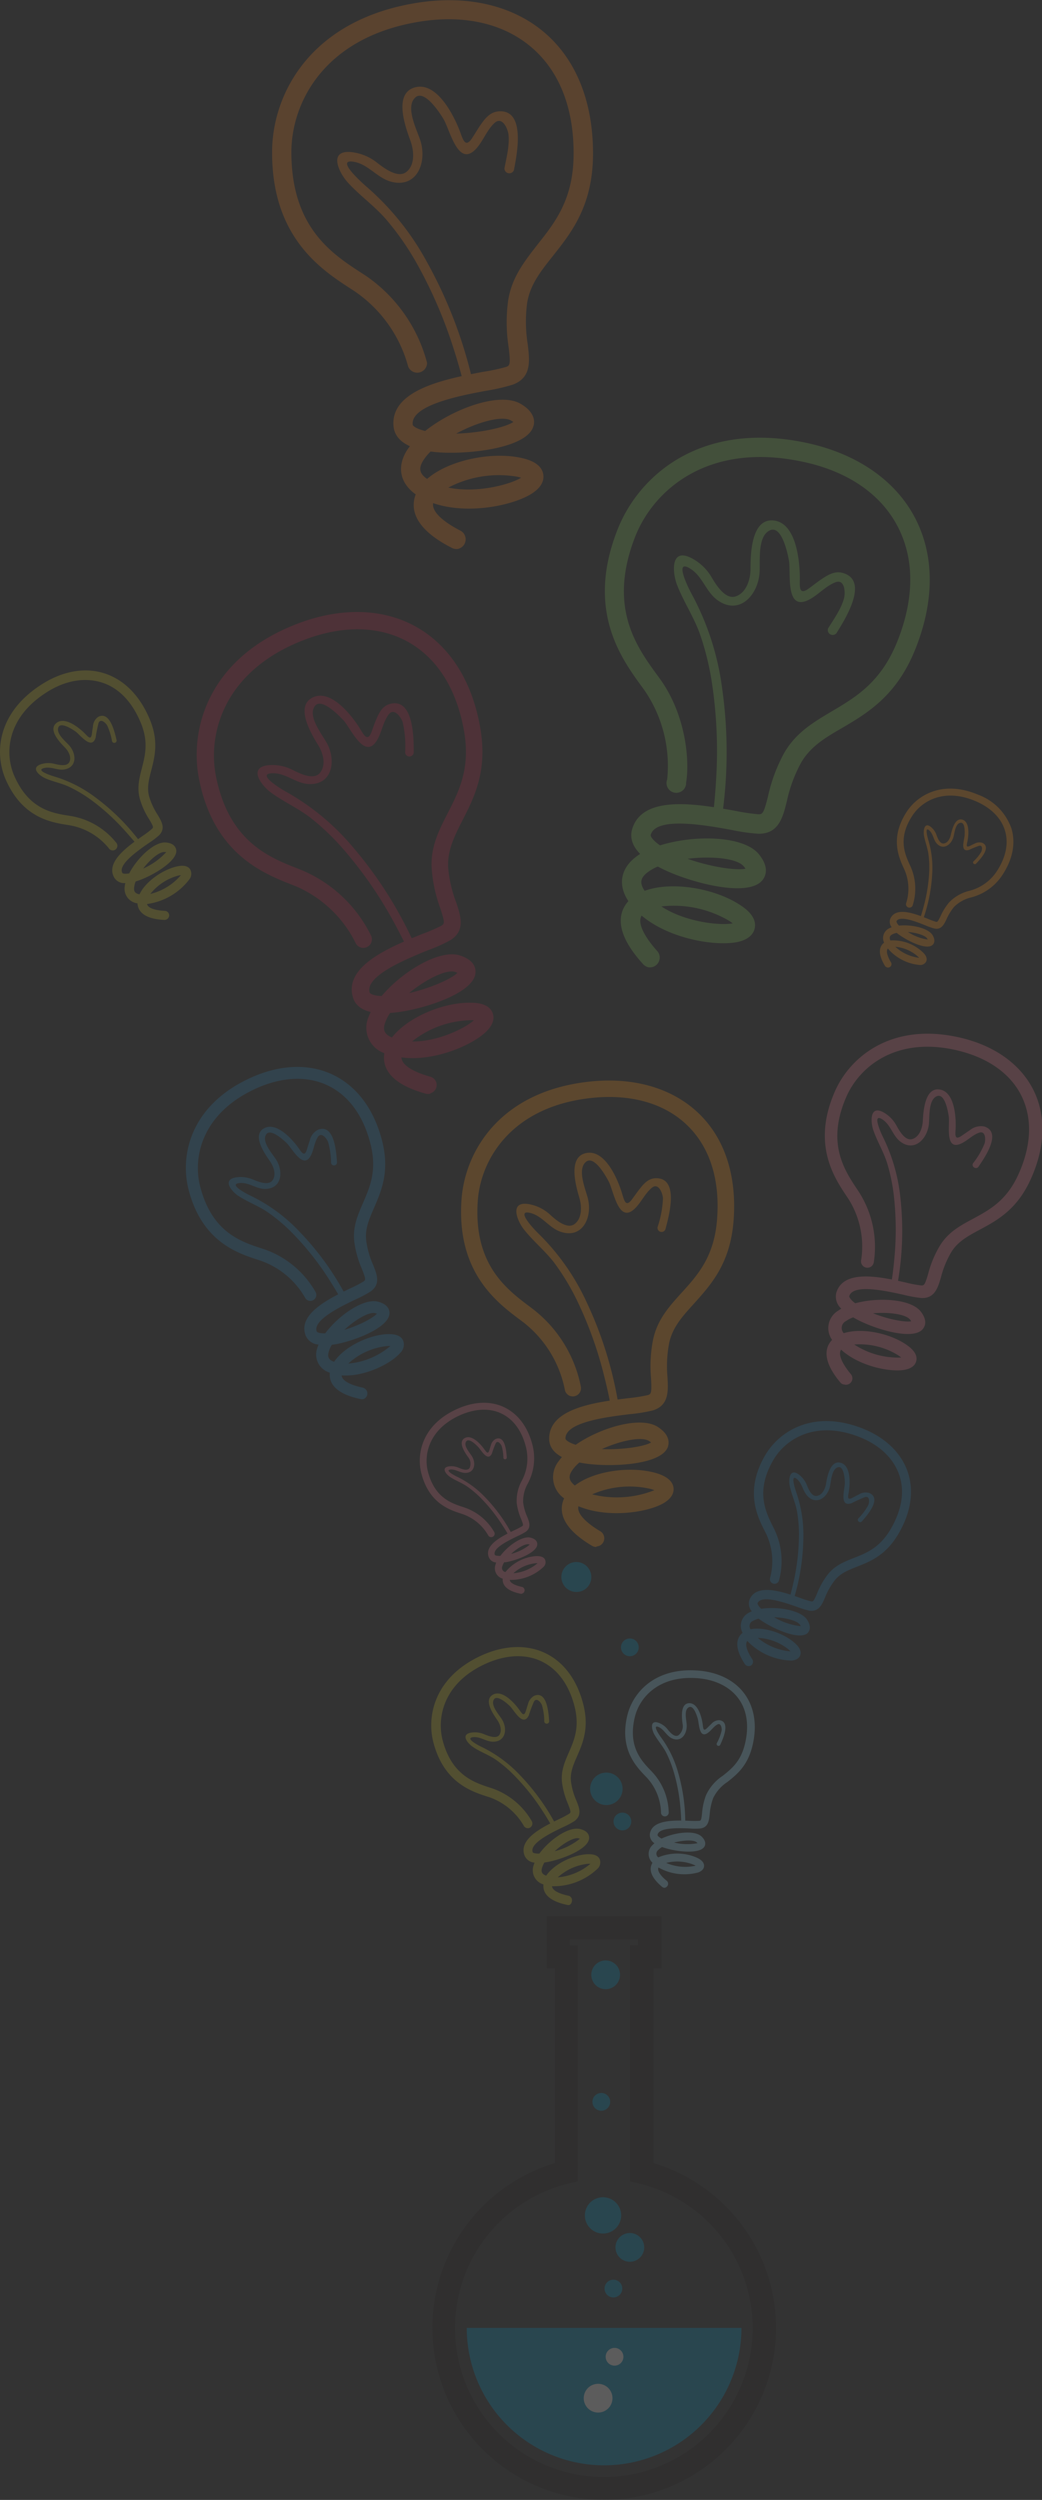 <svg xmlns="http://www.w3.org/2000/svg" viewBox="0 0 212.42 509.45"><rect x="0" y="0" width="212.42" height="509.45" fill="#333333" stroke="none"/><defs><style>.cls-1{opacity:0.2;}.cls-2{fill:#231f20;}.cls-3{fill:#0091c0;}.cls-4{fill:#fff;}.cls-5{fill:#fd9619;}.cls-6{fill:#83c35c;}.cls-7{fill:#f58020;}.cls-8{fill:#ed7f92;}.cls-9{fill:#2d81b6;}.cls-10{fill:#cbbe28;}.cls-11{fill:#99ddf3;}.cls-12{fill:#bb2c4a;}</style></defs><title>elements</title><g id="Layer_2" data-name="Layer 2"><g id="Layer_1-2" data-name="Layer 1"><g id="elements" class="cls-1"><path class="cls-2" d="M123.13,509.45a35.06,35.06,0,0,1-10-68.64V401.12h-1.64V390.51h23.36v10.61h-1.63v39.69a35.06,35.06,0,0,1-10.05,68.64Zm-7-113h1.64v48.08l-1.81.43a30.34,30.34,0,1,0,14.28,0l-1.81-.43V396.4h1.64v-1.17H116.16Z"/><path class="cls-3" d="M95.15,474.4a28,28,0,0,0,56,0Z"/><path class="cls-3" d="M126.63,451.48a3.7,3.7,0,1,0-3.7,3.69A3.7,3.7,0,0,0,126.63,451.48Z"/><path class="cls-3" d="M131.33,458a2.93,2.93,0,1,0-2.93,2.92A2.93,2.93,0,0,0,131.33,458Z"/><path class="cls-3" d="M126.4,402.44a2.93,2.93,0,1,0-2.93,2.93A2.93,2.93,0,0,0,126.4,402.44Z"/><path class="cls-3" d="M126.86,466.38a1.81,1.81,0,1,0-1.81,1.81A1.81,1.81,0,0,0,126.86,466.38Z"/><path class="cls-3" d="M124.39,428.33a1.81,1.81,0,1,0-1.81,1.81A1.81,1.81,0,0,0,124.39,428.33Z"/><path class="cls-4" d="M119,488.71a2.93,2.93,0,1,0,2.93-2.92A2.93,2.93,0,0,0,119,488.71Z"/><path class="cls-4" d="M123.47,480.28a1.81,1.81,0,1,0,1.81-1.81A1.81,1.81,0,0,0,123.47,480.28Z"/><path class="cls-5" d="M121.59,315.25a1.62,1.62,0,0,1-.9-.23c-6.48-3.83-6.71-7.3-5.75-9.53l.06-.15a5.23,5.23,0,0,1-1.1-7.58,9.41,9.41,0,0,1,.65-.83c-2-1.06-2.56-2.43-2.59-3.57-.22-6.43,9.61-7.63,16.11-8.43a32,32,0,0,0,4-.63c.65-.2.82-.37.65-3.42a27.58,27.58,0,0,1,.44-8c.88-4,3.25-6.63,5.76-9.4,3.27-3.6,6.65-7.32,7.25-14.89.65-8.08-1.42-14.72-6-19.2s-11.38-6.46-19.31-5.67c-16.34,1.62-22.85,12.33-23.46,21-.9,13,5.85,18,10.78,21.7l.59.45a26.38,26.38,0,0,1,9.66,15.81,1.68,1.68,0,0,1-1.43,1.88,1.66,1.66,0,0,1-1.87-1.43,23.09,23.09,0,0,0-8.36-13.6l-.58-.44c-4.92-3.66-13.14-9.8-12.11-24.6.7-10,8-22.28,26.46-24.11,8.92-.88,16.72,1.47,22,6.61s7.71,12.75,7,21.85c-.69,8.7-4.63,13-8.1,16.86-2.3,2.54-4.29,4.73-5,7.88a24.94,24.94,0,0,0-.37,7.05c.16,2.84.33,5.78-3,6.8a32.12,32.12,0,0,1-4.6.75c-4.65.56-13.3,1.62-13.19,5,0,.22.53.73,1.9,1.19l.18.06c5.1-3.54,13.27-5.92,16.77-3.62,2.48,1.62,2.29,3.28,2,4.12-1.5,3.77-12.26,4.11-17.38,3.23l-.63-.12a7.81,7.81,0,0,0-1.43,1.54c-.74,1.07-.93,2,.5,3.15,3.89-3,11.29-4,16.41-2.58.84.24,3.42,1,3.7,3,.11.83-.14,2.06-2,3.16-3.16,1.89-11.38,3.17-17.38.64-.47,1.94,2.93,4.2,4.46,5.1a1.67,1.67,0,0,1-.79,3.1Zm-.87-10.72a20.73,20.73,0,0,0,12.68-.85c-.2-.08-.44-.16-.74-.25A19,19,0,0,0,120.72,304.53Zm2-9.22c4.25.16,8.66-.54,10-1.35a3.18,3.18,0,0,0-.4-.3C130.82,292.69,126.51,293.57,122.68,295.31Z"/><path class="cls-5" d="M126,285.77a78.57,78.57,0,0,0-6.45-20.49,46.93,46.93,0,0,0-9.75-13.86c-.84-.81-5-5.16-1.53-4.19,2.36.67,3.7,3,6,3.78,4.36,1.5,6.46-2.73,5.63-6.55-.39-1.83-2.37-6.11-.43-7.7,1.69-1.39,4.14,3.08,4.64,4.06,1,1.91,2,8.8,5.39,5.39,1.26-1.27,2-3,3.38-4.15s2.23,1.17,2.27,2.17a20.94,20.94,0,0,1-1.09,5.8.83.83,0,0,0,1.62.39c.58-2.26,3-10.52-2.09-10.31-1.42.06-2.37,1.13-3.19,2.18-.56.71-1.07,1.46-1.61,2.18-1.27,1.65-1.56.07-2-1.33-.82-2.72-3.38-8.92-7.26-8.17s-2.1,6.81-1.41,9.18c.49,1.69.57,4.14-1,5.3s-4-1-5.07-2a8.6,8.6,0,0,0-4.4-2.09c-3.88-.54-2.17,3.51-.85,5.18,1.92,2.44,4.36,4.39,6.25,6.88a48.85,48.85,0,0,1,4.8,8.06,79.08,79.08,0,0,1,5.37,15.17c.38,1.47,1,4.19,1.13,5.13s1.84,1,1.67-.05Z"/><path class="cls-6" d="M132.05,197.08a2,2,0,0,1-.93-.58c-6-6.56-5-10.54-3.14-12.72l.12-.14c-2.14-3.22-1.63-6.52,1.4-8.91a11.45,11.45,0,0,1,1-.71c-1.87-1.89-2-3.63-1.67-4.91,2-7.32,13.47-5.24,21.06-3.87a41.9,41.9,0,0,0,4.74.7c.81,0,1.06-.15,1.93-3.63a33,33,0,0,1,3.26-8.79c2.39-4.21,6-6.33,9.77-8.57,4.92-2.91,10-5.92,13.33-14.22,3.54-8.86,3.53-17-.05-23.68S172.34,95.82,163.16,94c-18.95-3.87-30,5.91-33.71,15.46-5.54,14.3.3,22.31,4.56,28.16l.52.71c5.29,7.32,6.1,16.67,5.34,21.15a2,2,0,1,1-3.86-.64,27.18,27.18,0,0,0-4.66-18.21l-.51-.7c-4.25-5.83-11.36-15.59-5-31.88,4.25-11,16.8-22.25,38.14-17.89,10.34,2.11,18.3,7.47,22.4,15.08s4.23,17,.24,27c-3.81,9.54-9.74,13.05-15,16.14-3.48,2-6.48,3.83-8.35,7.12a29.09,29.09,0,0,0-2.87,7.81c-.81,3.25-1.64,6.61-5.74,6.6a38.6,38.6,0,0,1-5.43-.76c-5.43-1-15.53-2.81-16.58,1-.07.25.34,1,1.72,2l.18.13c7-2.2,17-2,20.12,1.76,2.22,2.7,1.43,4.5.76,5.33-3,3.72-15.22.35-20.66-2.43-.23-.12-.46-.23-.67-.35a9.18,9.18,0,0,0-2.15,1.23c-1.2.95-1.74,1.95-.53,3.72,5.42-2,14.1-.58,19.35,2.82.87.56,3.52,2.27,3.11,4.68-.17,1-.88,2.28-3.31,2.88-4.21,1-13.9-.39-19.77-5.33-1.2,2,1.84,5.74,3.24,7.29a2,2,0,0,1-2,3.21Zm2.77-12.36c4.9,3.2,11.91,3.93,14.55,3.45-.19-.15-.44-.33-.75-.53A22.28,22.28,0,0,0,134.82,184.72Zm5.41-9.69c4.72,1.67,9.92,2.41,11.74,2a3.3,3.3,0,0,0-.35-.47C150.3,174.92,145.14,174.41,140.23,175Z"/><path class="cls-6" d="M147.32,165.47a92.33,92.33,0,0,0-.12-25.29,55.2,55.2,0,0,0-6.13-19c-.67-1.21-3.86-7.56-.27-5.24,2.43,1.56,3.12,4.64,5.42,6.33,4.38,3.2,8.21-.82,8.61-5.41.2-2.19-.54-7.69,2.19-8.81,2.39-1,3.59,4.91,3.81,6.18.45,2.5-.86,10.59,4.18,7.94,1.86-1,3.27-2.7,5.25-3.49s2.1,2.09,1.8,3.24c-.58,2.18-2.08,4.25-3.25,6.14a1,1,0,0,0,1.69,1c1.44-2.34,7-10.8,1.23-12.32-1.61-.43-3,.45-4.34,1.34-.88.6-1.7,1.27-2.57,1.89-2,1.42-1.78-.47-1.77-2.18,0-3.35-.69-11.21-5.31-11.72S153,113,153,115.92c0,2.08-.81,4.86-3,5.61s-4.11-2.5-5-4a10.11,10.11,0,0,0-4.23-3.89c-4.17-2-3.66,3.19-2.76,5.53,1.32,3.41,3.37,6.45,4.63,9.91a56,56,0,0,1,2.59,10.75,92.79,92.79,0,0,1,.76,18.92c-.09,1.79-.36,5.05-.51,6.17s1.72,1.77,1.89.52Z"/><path class="cls-7" d="M93.25,111.88a2.08,2.08,0,0,1-1.08-.2c-7.9-4-8.43-8.05-7.49-10.75a1.34,1.34,0,0,1,.07-.18c-3.16-2.24-3.87-5.5-1.89-8.82a11.75,11.75,0,0,1,.7-1c-2.43-1.09-3.19-2.66-3.33-4-.76-7.54,10.7-9.72,18.27-11.16a37.3,37.3,0,0,0,4.69-1c.75-.28.93-.51.49-4.07a32.82,32.82,0,0,1-.1-9.38c.72-4.78,3.3-8,6-11.49,3.56-4.49,7.23-9.12,7.35-18.06.13-9.54-2.82-17.18-8.54-22.09S94.56,2.91,85.32,4.45C66.24,7.63,59.43,20.73,59.4,31c0,15.34,8.27,20.72,14.35,24.66l.73.47A31.09,31.09,0,0,1,87.06,73.93a2,2,0,0,1-3.85.78A27.13,27.13,0,0,0,72.34,59.39l-.72-.47C65.56,55,55.42,48.44,55.47,31c0-11.77,7.71-26.79,29.2-30.37,10.41-1.74,19.76.41,26.32,6S121,21,120.89,31.75c-.13,10.28-4.42,15.68-8.2,20.44-2.51,3.16-4.67,5.9-5.24,9.64a29.21,29.21,0,0,0,.13,8.32c.4,3.33.83,6.77-3,8.22a38.39,38.39,0,0,1-5.34,1.24c-5.42,1-15.5,2.94-15.11,6.91,0,.26.68.82,2.32,1.25l.22.06c5.72-4.55,15.13-8,19.41-5.57,3,1.72,3,3.69,2.63,4.7-1.46,4.55-14.08,5.79-20.16,5.15l-.76-.1a9.82,9.82,0,0,0-1.56,1.92c-.78,1.32-.93,2.45.84,3.67,4.34-3.8,13-5.6,19.07-4.31,1,.22,4.1.87,4.59,3.26.19,1,0,2.44-2.06,3.87-3.56,2.47-13.12,4.62-20.37,2.11-.39,2.32,3.77,4.7,5.64,5.65a2,2,0,0,1-.69,3.7ZM91.4,99.36c5.73,1.22,12.54-.61,14.83-2a6.81,6.81,0,0,0-.9-.23A22.24,22.24,0,0,0,91.4,99.36Zm1.59-11c5-.13,10.12-1.3,11.66-2.37-.13-.09-.29-.19-.5-.31C102.34,84.65,97.35,86,93,88.36Z"/><path class="cls-7" d="M96.17,76.9A92.31,92.31,0,0,0,87,53.33,54.85,54.85,0,0,0,74.46,37.82c-1-.9-6.31-5.68-2.12-4.81,2.82.6,4.57,3.22,7.32,4,5.24,1.42,7.37-3.71,6.11-8.13-.61-2.12-3.27-7-1.12-9,1.89-1.77,5.11,3.29,5.77,4.4,1.31,2.17,3,10.19,6.75,5.91,1.39-1.58,2.08-3.69,3.65-5.13s2.71,1.19,2.84,2.37c.24,2.24-.42,4.71-.83,6.9a1,1,0,0,0,1.94.33c.5-2.71,2.66-12.59-3.27-11.95-1.66.18-2.69,1.52-3.58,2.81-.6.87-1.13,1.8-1.72,2.69-1.35,2-1.83.2-2.43-1.41-1.17-3.13-4.66-10.21-9.16-9s-1.93,8.17-.94,10.89c.71,1.95,1,4.83-.78,6.31s-4.74-.85-6.11-1.91a10.15,10.15,0,0,0-5.34-2.11c-4.59-.33-2.27,4.29-.59,6.15,2.45,2.71,5.46,4.81,7.87,7.59A56.15,56.15,0,0,1,85,53.75a93,93,0,0,1,7.5,17.4c.56,1.7,1.47,4.85,1.73,5.94s2.24,1,2-.19Z"/><path class="cls-8" d="M171.91,282.13a1.3,1.3,0,0,1-.61-.41c-3.79-4.54-3.05-7.17-1.75-8.58l.08-.09a4.12,4.12,0,0,1,1.18-5.91,7.68,7.68,0,0,1,.7-.45,3.28,3.28,0,0,1-1-3.32c1.53-4.83,9.14-3.14,14.17-2a24.67,24.67,0,0,0,3.15.59c.54,0,.71-.06,1.38-2.36a21.84,21.84,0,0,1,2.42-5.79c1.7-2.74,4.15-4.06,6.75-5.45,3.36-1.82,6.85-3.69,9.28-9.14,2.61-5.82,2.81-11.29.61-15.82s-6.75-7.77-12.83-9.27c-12.55-3.1-20.19,3.14-22.92,9.42-4.09,9.39-.4,14.9,2.29,18.92l.32.49a20.69,20.69,0,0,1,3,14.26,1.31,1.31,0,1,1-2.56-.53A18.14,18.14,0,0,0,173,244.39l-.32-.48c-2.68-4-7.17-10.72-2.51-21.43,3.13-7.21,11.82-14.4,26-10.92,6.85,1.69,12,5.48,14.55,10.67s2.37,11.49-.56,18c-2.81,6.27-6.86,8.45-10.44,10.37-2.38,1.28-4.43,2.38-5.77,4.53a19.47,19.47,0,0,0-2.12,5.14c-.63,2.15-1.28,4.37-4,4.25a26.31,26.31,0,0,1-3.6-.65c-3.6-.8-10.29-2.29-11.1.25-.05.16.2.68,1.09,1.38l.13.09c4.71-1.28,11.39-.9,13.38,1.72,1.41,1.86.83,3,.36,3.57-2.09,2.41-10.17-.17-13.72-2.17l-.45-.25a6.25,6.25,0,0,0-1.46.76,1.56,1.56,0,0,0-.45,2.47c3.66-1.18,9.42,0,12.84,2.4.56.4,2.29,1.62,1.95,3.21-.14.66-.65,1.5-2.29,1.83-2.84.58-9.27-.63-13.05-4.09-.86,1.32,1.07,3.89,2,5a1.31,1.31,0,0,1-1.41,2.09Zm2.18-8.17a16.36,16.36,0,0,0,9.62,2.69c-.12-.11-.28-.23-.48-.38A14.83,14.83,0,0,0,174.09,274Zm3.88-6.33c3.1,1.24,6.55,1.87,7.78,1.63a2.67,2.67,0,0,0-.22-.33C184.69,267.83,181.26,267.35,178,267.63Z"/><path class="cls-8" d="M183,261.43a61.22,61.22,0,0,0,.6-16.88A36.51,36.51,0,0,0,180,231.71c-.41-.82-2.37-5.15,0-3.51,1.58,1.11,2,3.19,3.45,4.37,2.84,2.26,5.5-.32,5.9-3.37.19-1.47-.16-5.16,1.7-5.83,1.62-.58,2.26,3.37,2.37,4.23.23,1.68-.86,7.05,2.58,5.41,1.27-.6,2.25-1.71,3.6-2.18s1.35,1.45,1.11,2.21a16.46,16.46,0,0,1-2.33,4c-.47.7.63,1.41,1.1.71,1-1.52,5-7,1.15-8.19a3.59,3.59,0,0,0-2.93.77c-.6.38-1.17.81-1.77,1.2-1.37.89-1.18-.36-1.12-1.5.11-2.24-.16-7.51-3.23-8s-3.35,4.5-3.46,6.44c-.08,1.38-.67,3.22-2.15,3.66s-2.68-1.78-3.24-2.79a6.76,6.76,0,0,0-2.72-2.71c-2.73-1.41-2.53,2-2,3.62.79,2.32,2.08,4.4,2.83,6.74a38,38,0,0,1,1.44,7.25,62.19,62.19,0,0,1,0,12.65c-.1,1.2-.37,3.37-.51,4.11s1.11,1.22,1.25.39Z"/><path class="cls-9" d="M152.24,339.45a.94.94,0,0,1-.4-.34c-2.34-3.58-1.58-5.4-.53-6.3l.07-.06a3,3,0,0,1,1.34-4.13,4.49,4.49,0,0,1,.54-.26,2.36,2.36,0,0,1-.42-2.47c1.5-3.33,6.81-1.47,10.32-.24a18.7,18.7,0,0,0,2.2.69c.39.06.52,0,1.19-1.58a16.13,16.13,0,0,1,2.23-3.94c1.45-1.82,3.32-2.55,5.29-3.33,2.57-1,5.22-2.06,7.43-5.76,2.36-4,3-7.85,1.77-11.28s-4.16-6.14-8.39-7.73c-8.73-3.28-14.73.53-17.22,4.8-3.73,6.39-1.56,10.64,0,13.75l.19.38a14.92,14.92,0,0,1,.94,10.47.94.94,0,1,1-1.79-.6,13.09,13.09,0,0,0-.84-9l-.19-.37c-1.58-3.1-4.22-8.29,0-15.56,2.86-4.9,9.69-9.32,19.52-5.62,4.76,1.79,8.14,4.94,9.52,8.88s.72,8.42-1.94,12.87c-2.54,4.25-5.63,5.47-8.35,6.55-1.81.71-3.38,1.33-4.52,2.75a14.43,14.43,0,0,0-2,3.5c-.63,1.49-1.28,3-3.23,2.71a18.53,18.53,0,0,1-2.53-.78c-2.51-.88-7.18-2.51-8-.76-.05.11.08.51.66,1.08l.08.08c3.49-.52,8.25.32,9.44,2.36.86,1.46.35,2.25,0,2.6-1.71,1.54-7.28-1-9.66-2.73a3.15,3.15,0,0,1-.29-.22,4.75,4.75,0,0,0-1.12.43,1.13,1.13,0,0,0-.53,1.73c2.73-.54,6.75.79,9,2.81.37.33,1.5,1.35,1.12,2.47-.15.45-.59,1-1.79,1.11a13,13,0,0,1-9-4c-.72.87.44,2.87,1,3.71a.94.94,0,0,1-.27,1.31A1,1,0,0,1,152.24,339.45Zm2.25-5.67a11.91,11.91,0,0,0,6.67,2.75l-.32-.32A10.67,10.67,0,0,0,154.49,333.78Zm3.32-4.21a13.55,13.55,0,0,0,5.44,1.83l-.14-.25C162.61,330.29,160.19,329.66,157.81,329.57Z"/><path class="cls-9" d="M161.91,325.56a44.73,44.73,0,0,0,1.86-12.05,26.47,26.47,0,0,0-1.48-9.5c-.22-.62-1.26-3.89.27-2.51,1,.93,1.13,2.45,2.1,3.42,1.84,1.86,4,.23,4.51-1.92.26-1,.33-3.7,1.71-4,1.21-.28,1.34,2.61,1.35,3.23,0,1.23-1.22,5,1.38,4.1a28.71,28.71,0,0,1,2.77-1.26c1-.22.84,1.15.61,1.68a12.13,12.13,0,0,1-2,2.68c-.4.46.33,1.06.72.6.87-1,4.16-4.61,1.53-5.77a2.58,2.58,0,0,0-2.17.3c-.47.22-.91.48-1.37.71-1.06.52-.81-.36-.68-1.17.27-1.59.53-5.39-1.63-6s-2.78,2.94-3,4.31c-.17,1-.75,2.25-1.85,2.44s-1.77-1.49-2.08-2.27a5,5,0,0,0-1.72-2.17c-1.84-1.24-2,1.24-1.74,2.43.37,1.72,1.12,3.32,1.46,5.06a27.08,27.08,0,0,1,.41,5.32,45.3,45.3,0,0,1-1.07,9.06c-.18.85-.56,2.38-.72,2.9s.69,1,.87.39Z"/><path class="cls-8" d="M106.45,324.77a.73.73,0,0,1-.39,0c-3.1-.65-3.65-2-3.58-3a.13.13,0,0,0,0-.06,2.19,2.19,0,0,1-1.46-2.87,2.3,2.3,0,0,1,.14-.42,1.75,1.75,0,0,1-1.51-1.07c-1-2.54,2.79-4.34,5.28-5.54a15.85,15.85,0,0,0,1.52-.79c.23-.17.27-.27-.21-1.45a12.37,12.37,0,0,1-.9-3.23,8.51,8.51,0,0,1,1-4.53,9.51,9.51,0,0,0,.88-6.91c-.83-3.31-2.56-5.67-5-6.84s-5.41-1-8.46.35c-6.3,2.85-7.44,8-6.51,11.54,1.4,5.3,4.77,6.39,7.23,7.19l.29.1a11.13,11.13,0,0,1,6,5,.7.7,0,1,1-1.26.62,9.68,9.68,0,0,0-5.16-4.29l-.3-.1c-2.45-.79-6.55-2.12-8.14-8.16-1.07-4.07.19-10,7.28-13.18,3.44-1.56,6.86-1.68,9.64-.33s4.8,4,5.74,7.76a10.9,10.9,0,0,1-1,7.81,7.27,7.27,0,0,0-.92,3.81,10.38,10.38,0,0,0,.8,2.86c.45,1.11.91,2.26-.28,3.12a14.37,14.37,0,0,1-1.72.91c-1.78.86-5.09,2.45-4.58,3.78,0,.09.31.22.91.22H102c1.56-2.1,4.49-4.15,6.19-3.71,1.21.32,1.36,1,1.34,1.38-.08,1.7-4.33,3.29-6.48,3.63l-.27,0a3.6,3.6,0,0,0-.37.81.84.84,0,0,0,.63,1.18,8.87,8.87,0,0,1,6.19-3.24c.37,0,1.49-.08,1.88.71a1.32,1.32,0,0,1-.35,1.52,9.66,9.66,0,0,1-6.84,2.61c.08.83,1.73,1.27,2.47,1.43a.7.7,0,0,1,.1,1.34Zm-1.79-4.16a8.7,8.7,0,0,0,4.93-2.05h-.33A8,8,0,0,0,104.66,320.61Zm-.47-3.94a10.2,10.2,0,0,0,3.81-1.89l-.2-.06C107.08,314.53,105.48,315.47,104.19,316.67Z"/><path class="cls-8" d="M104.24,312.42a33,33,0,0,0-5.34-7.29,19.7,19.7,0,0,0-5.76-4.21c-.44-.21-2.7-1.38-1.17-1.46,1,0,1.87.69,2.89.7,1.94,0,2.2-2,1.36-3.37-.4-.68-1.77-2.12-1.21-3s2.06.67,2.39,1c.66.63,2,3.24,2.88,1.42a19,19,0,0,1,.79-2.11c.41-.65,1,.16,1.19.56a9.2,9.2,0,0,1,.36,2.46.35.35,0,0,0,.69-.07c-.07-1-.24-4.59-2.23-3.82a1.92,1.92,0,0,0-1,1.29c-.13.36-.23.73-.35,1.09-.28.83-.61.24-1-.26-.69-1-2.55-3.1-4-2.28s.08,3,.68,3.85a2.1,2.1,0,0,1,.31,2.25c-.5.7-1.72.14-2.29-.09a3.56,3.56,0,0,0-2-.24c-1.61.31-.39,1.69.37,2.18,1.09.71,2.32,1.15,3.41,1.89a19.94,19.94,0,0,1,3,2.57,33.53,33.53,0,0,1,4.19,5.31c.35.54,1,1.54,1.14,1.9s.87.15.66-.25Z"/><path class="cls-10" d="M34,187.35a1,1,0,0,1-.52.12c-4.3-.21-5.33-1.9-5.45-3.29v-.09a3,3,0,0,1-2.59-3.54c0-.19.06-.39.11-.59a2.38,2.38,0,0,1-2.26-1.11c-1.83-3.2,2.82-6.43,5.89-8.57A18,18,0,0,0,31,168.89c.28-.28.32-.41-.58-1.91a15.86,15.86,0,0,1-1.9-4.14c-.63-2.26-.13-4.22.4-6.29.69-2.69,1.41-5.48-.31-9.47C26.79,142.82,24,140,20.46,139s-7.48-.23-11.27,2.29C1.35,146.44.92,153.6,2.93,158.15c3,6.82,7.77,7.56,11.25,8.1l.42.07a15,15,0,0,1,9.1,5.42.95.95,0,1,1-1.54,1.1,13.19,13.19,0,0,0-7.86-4.64l-.41-.07c-3.47-.54-9.27-1.44-12.7-9.21-2.31-5.23-1.88-13.41,7-19.25,4.27-2.83,8.84-3.73,12.87-2.52s7.3,4.39,9.36,9.18c2,4.59,1.14,7.83.41,10.69-.49,1.9-.91,3.54-.42,5.31a14.19,14.19,0,0,0,1.7,3.67c.84,1.4,1.71,2.84.3,4.24a17,17,0,0,1-2.13,1.6c-2.2,1.53-6.29,4.38-5.33,6.06.06.11.46.23,1.28.1l.1,0c1.64-3.15,5.14-6.54,7.51-6.31,1.69.16,2,1.05,2.1,1.56.25,2.31-5.11,5.36-7.93,6.27l-.35.11a4.63,4.63,0,0,0-.31,1.17c-.09.73.07,1.26,1.09,1.45,1.18-2.54,4.64-5,7.61-5.68.49-.1,2-.43,2.68.54a1.82,1.82,0,0,1-.15,2.12,13,13,0,0,1-8.61,5c.28,1.11,2.6,1.34,3.62,1.39a.94.94,0,0,1,.9,1A1,1,0,0,1,34,187.35Zm-3.3-5.19a11.85,11.85,0,0,0,6.18-3.82l-.44.07A10.89,10.89,0,0,0,30.66,182.16ZM29.19,177a14.15,14.15,0,0,0,4.71-3.36l-.29,0C32.61,173.47,30.66,175.07,29.19,177Z"/><path class="cls-10" d="M28.33,171.25a44.38,44.38,0,0,0-8.73-8.64,26.62,26.62,0,0,0-8.63-4.4c-.64-.19-3.92-1.27-1.89-1.71,1.37-.3,2.67.52,4,.31,2.61-.41,2.54-3.11,1.1-4.82-.68-.82-2.83-2.45-2.27-3.78.48-1.15,2.91.46,3.43.82,1,.7,3.34,3.93,4.16,1.28a27.93,27.93,0,0,1,.6-3c.41-.95,1.44,0,1.73.5a11.93,11.93,0,0,1,1,3.22.48.48,0,0,0,.93-.24c-.32-1.3-1.31-6.11-3.82-4.65a2.6,2.6,0,0,0-1,2c-.1.51-.15,1-.23,1.54-.2,1.17-.77.45-1.36-.15-1.14-1.16-4.09-3.61-5.85-2.19s.76,4,1.74,5c.7.72,1.39,1.94.9,2.95s-2.27.56-3.09.36a4.87,4.87,0,0,0-2.78.12c-2.11.76-.17,2.35,1,2.85,1.63.72,3.37,1,5,1.81a27.88,27.88,0,0,1,4.58,2.79,44.92,44.92,0,0,1,6.76,6.24c.59.64,1.62,1.86,2,2.29s1.2,0,.82-.47Z"/><path class="cls-5" d="M180.67,197.07a.69.69,0,0,1-.29-.27c-1.61-2.72-1-4-.19-4.67l.05,0a2.21,2.21,0,0,1,1.13-3,3.17,3.17,0,0,1,.41-.17,1.75,1.75,0,0,1-.24-1.84c1.22-2.42,5.09-.88,7.65.14a14.86,14.86,0,0,0,1.61.59c.29.06.38,0,.93-1.13a11.73,11.73,0,0,1,1.78-2.85,8.53,8.53,0,0,1,4-2.31,9.49,9.49,0,0,0,5.69-4c1.87-2.85,2.45-5.72,1.67-8.3s-2.9-4.68-6-6c-6.36-2.71-10.92-.07-12.9,3-3,4.61-1.49,7.83-.41,10.18l.13.29a11.13,11.13,0,0,1,.36,7.79.7.7,0,0,1-1.31-.51,9.67,9.67,0,0,0-.33-6.7l-.13-.28c-1.07-2.35-2.87-6.27.51-11.53,2.27-3.54,7.47-6.59,14.63-3.54a11.31,11.31,0,0,1,6.77,6.87c.9,3,.27,6.27-1.84,9.48a10.83,10.83,0,0,1-6.4,4.58,7.36,7.36,0,0,0-3.43,1.9,10.6,10.6,0,0,0-1.56,2.53c-.52,1.08-1.05,2.2-2.48,1.9a13.69,13.69,0,0,1-1.85-.65c-1.83-.73-5.24-2.09-5.88-.82,0,.08.05.38.46.82l.06.06c2.59-.27,6.09.5,6.91,2.05.59,1.1.18,1.68-.11,1.92-1.31,1.09-5.35-1-7.06-2.32l-.21-.17a3.19,3.19,0,0,0-.84.28c-.49.24-.75.55-.45,1.26a8.82,8.82,0,0,1,6.57,2.37c.27.26,1.07,1,.76,1.86a1.34,1.34,0,0,1-1.36.77A9.61,9.61,0,0,1,181,193.3c-.56.63.24,2.14.62,2.79a.69.69,0,0,1-.25,1A.67.67,0,0,1,180.67,197.07Zm1.85-4.13a8.73,8.73,0,0,0,4.85,2.25,2.43,2.43,0,0,0-.23-.24A8,8,0,0,0,182.52,192.94Zm2.59-3a10.15,10.15,0,0,0,4,1.53l-.09-.19C188.64,190.62,186.87,190.07,185.11,189.93Z"/><path class="cls-5" d="M188.27,187.09a33.17,33.17,0,0,0,1.76-8.86,19.46,19.46,0,0,0-.8-7.08c-.14-.48-.81-2.93.28-1.86.74.72.77,1.85,1.45,2.6,1.31,1.44,2.93.3,3.4-1.28.23-.75.36-2.73,1.4-2.93s.9,2,.89,2.44c0,.91-1.06,3.65.9,3.08a19.72,19.72,0,0,1,2.08-.85c.76-.13.59.88.4,1.26a8.74,8.74,0,0,1-1.57,1.92c-.31.33.21.8.52.47.67-.72,3.22-3.28,1.31-4.23a2,2,0,0,0-1.62.16c-.35.15-.69.33-1,.48-.8.36-.59-.29-.46-.89.25-1.17.55-4-1-4.48s-2.15,2.09-2.38,3.11c-.16.72-.62,1.64-1.44,1.74s-1.27-1.16-1.48-1.74a3.65,3.65,0,0,0-1.2-1.67c-1.32-1-1.51.86-1.36,1.74.22,1.29.72,2.5.91,3.8a20.1,20.1,0,0,1,.15,3.95,33.62,33.62,0,0,1-1.09,6.68c-.16.62-.49,1.74-.62,2.12s.48.75.63.32Z"/><path class="cls-9" d="M74.13,285.1a1.2,1.2,0,0,1-.68,0c-5.39-1.13-6.36-3.48-6.22-5.26v-.11a3.84,3.84,0,0,1-2.55-5,5.71,5.71,0,0,1,.26-.72,3.05,3.05,0,0,1-2.64-1.87c-1.66-4.41,4.87-7.55,9.19-9.63a23.11,23.11,0,0,0,2.64-1.38c.41-.29.48-.45-.35-2.52A20.57,20.57,0,0,1,72.22,253c-.33-3,.7-5.36,1.79-7.87,1.42-3.27,2.88-6.64,1.52-12-1.45-5.75-4.44-9.86-8.66-11.9s-9.41-1.8-14.71.61c-10.95,5-12.95,13.92-11.32,20.08,2.42,9.22,8.28,11.12,12.56,12.51l.52.17a19.3,19.3,0,0,1,10.41,8.69,1.22,1.22,0,1,1-2.18,1.09,16.83,16.83,0,0,0-9-7.46l-.51-.17c-4.27-1.39-11.41-3.7-14.17-14.21-1.86-7.08.34-17.33,12.67-22.92,6-2.71,11.93-2.92,16.77-.58s8.35,7,10,13.5c1.56,6.19-.15,10.12-1.65,13.59-1,2.3-1.87,4.29-1.61,6.63a18,18,0,0,0,1.41,5c.78,1.93,1.58,3.93-.49,5.41a22.6,22.6,0,0,1-3,1.6c-3.1,1.48-8.85,4.25-8,6.57.06.15.54.39,1.59.38h.14c2.71-3.65,7.81-7.22,10.77-6.45,2.1.55,2.36,1.74,2.33,2.4-.15,3-7.53,5.73-11.28,6.32l-.47.06a5.73,5.73,0,0,0-.63,1.41c-.26.91-.17,1.62,1.09,2.06,2-3,6.88-5.43,10.76-5.64.65,0,2.6-.13,3.28,1.23a2.33,2.33,0,0,1-.62,2.65c-1.74,2.05-7.14,4.87-11.89,4.53.13,1.46,3,2.22,4.29,2.49a1.22,1.22,0,0,1,.18,2.33ZM71,277.88a15.25,15.25,0,0,0,8.58-3.58c-.15,0-.34,0-.57,0A13.75,13.75,0,0,0,71,277.88ZM70.2,271c3-.88,5.87-2.41,6.63-3.29a2.46,2.46,0,0,0-.35-.11C75.23,267.29,72.45,268.92,70.2,271Z"/><path class="cls-9" d="M70.28,263.62A57.31,57.31,0,0,0,61,250.94a33.84,33.84,0,0,0-10-7.31c-.77-.37-4.7-2.4-2-2.55,1.8-.09,3.27,1.2,5,1.21,3.38,0,3.83-3.4,2.36-5.86-.7-1.18-3.08-3.68-2.11-5.23.85-1.37,3.59,1.16,4.17,1.72,1.14,1.09,3.43,5.64,5,2.47.58-1.18.66-2.55,1.37-3.67s1.82.28,2.09,1a15.81,15.81,0,0,1,.61,4.28.61.61,0,0,0,1.21-.12c-.13-1.7-.41-8-3.88-6.65a3.28,3.28,0,0,0-1.69,2.26c-.23.62-.4,1.26-.61,1.89-.48,1.44-1.06.41-1.68-.45-1.21-1.7-4.44-5.39-7-4s.15,5.21,1.18,6.69c.74,1.06,1.37,2.74.54,3.91s-3,.25-4-.16a6.36,6.36,0,0,0-3.55-.42c-2.81.54-.68,2.95.63,3.79,1.91,1.24,4.05,2,5.94,3.3a34.82,34.82,0,0,1,5.23,4.46,58.2,58.2,0,0,1,7.29,9.25c.6.94,1.66,2.68,2,3.29s1.51.26,1.14-.43Z"/><path class="cls-11" d="M135.4,384.71a.8.8,0,0,1-.41-.18c-2.73-2.28-2.57-3.91-2-4.88l0-.06a2.47,2.47,0,0,1,.06-3.62,3,3,0,0,1,.37-.34,2,2,0,0,1-.94-1.86c.38-3,5.06-2.83,8.15-2.71a18.44,18.44,0,0,0,1.93,0c.32-.05.41-.12.56-1.55a13.06,13.06,0,0,1,.81-3.68,9.54,9.54,0,0,1,3.4-3.94c1.8-1.43,3.65-2.91,4.51-6.4.92-3.71.45-7-1.34-9.4s-4.81-3.88-8.57-4.11c-7.74-.49-11.59,4-12.53,8-1.41,6,1.36,8.85,3.38,10.94l.24.26a12.45,12.45,0,0,1,3.3,8.1.79.79,0,1,1-1.57,0,10.91,10.91,0,0,0-2.87-7l-.23-.24c-2-2.08-5.39-5.57-3.78-12.4,1.08-4.59,5.44-9.77,14.16-9.22,4.23.26,7.69,1.95,9.74,4.75s2.63,6.53,1.6,10.71c-1,4-3.15,5.73-5.06,7.25a8.24,8.24,0,0,0-2.92,3.29,12.13,12.13,0,0,0-.71,3.26c-.14,1.34-.28,2.72-1.91,2.94a14.34,14.34,0,0,1-2.2,0c-2.21-.09-6.33-.25-6.53,1.34,0,.1.19.38.79.7l.08,0c2.65-1.26,6.64-1.75,8.09-.42,1,.95.82,1.71.6,2.08-1,1.64-6,1-8.34.18l-.29-.1a3.3,3.3,0,0,0-.78.61.93.93,0,0,0,0,1.5,10,10,0,0,1,7.85.05c.37.18,1.52.71,1.49,1.69,0,.4-.22.95-1.15,1.32a10.77,10.77,0,0,1-8.15-1c-.37.87,1,2.17,1.69,2.71a.79.79,0,0,1,.1,1.11A.78.78,0,0,1,135.4,384.71Zm.41-5.07a9.84,9.84,0,0,0,6,.57,2.44,2.44,0,0,0-.33-.17A8.92,8.92,0,0,0,135.81,379.64Zm1.61-4.15a11.46,11.46,0,0,0,4.78.13l-.17-.17C141.41,374.89,139.34,375,137.42,375.49Z"/><path class="cls-11" d="M139.7,371.3a36.72,36.72,0,0,0-1.45-10.05,22,22,0,0,0-3.49-7.19c-.33-.45-1.95-2.8-.4-2.07,1,.48,1.5,1.67,2.51,2.21,1.92,1,3.21-.78,3.12-2.63,0-.88-.64-3,.38-3.62s1.7,1.75,1.86,2.24c.31,1,.24,4.26,2.1,2.93.69-.5,1.15-1.26,1.89-1.68s.95.71.9,1.18a10,10,0,0,1-1,2.63.39.39,0,0,0,.72.3c.45-1,2.19-4.68-.19-5a2.12,2.12,0,0,0-1.65.78c-.32.28-.61.6-.92.89-.71.68-.73-.08-.82-.77-.17-1.33-.9-4.41-2.76-4.36s-1.5,3-1.36,4.18a2.33,2.33,0,0,1-.88,2.39c-.85.43-1.77-.76-2.21-1.3a4.08,4.08,0,0,0-1.89-1.31c-1.77-.54-1.28,1.47-.8,2.35.72,1.28,1.7,2.38,2.4,3.68a23.3,23.3,0,0,1,1.62,4.13,36.47,36.47,0,0,1,1.35,7.48c.07.71.14,2,.14,2.48s.79.6.78.1Z"/><path class="cls-10" d="M116.13,388.19a1,1,0,0,1-.53,0c-4.18-.88-4.93-2.71-4.82-4.08v-.09a3,3,0,0,1-2-3.88,4.74,4.74,0,0,1,.2-.56,2.37,2.37,0,0,1-2.05-1.45c-1.29-3.41,3.78-5.85,7.13-7.46a19.24,19.24,0,0,0,2-1.07c.31-.23.37-.36-.28-2a16.24,16.24,0,0,1-1.21-4.36c-.26-2.32.54-4.16,1.39-6.1,1.1-2.53,2.23-5.15,1.18-9.33-1.12-4.46-3.45-7.65-6.72-9.23s-7.3-1.39-11.41.47c-8.49,3.85-10,10.8-8.78,15.58,1.88,7.15,6.43,8.62,9.75,9.7l.4.13a15,15,0,0,1,8.07,6.74,1,1,0,0,1-.43,1.27.94.94,0,0,1-1.26-.43,13.17,13.17,0,0,0-7-5.79l-.4-.12c-3.31-1.08-8.84-2.87-11-11-1.44-5.49.26-13.44,9.83-17.78,4.63-2.1,9.25-2.26,13-.45s6.47,5.45,7.73,10.47c1.21,4.8-.11,7.85-1.28,10.54-.78,1.78-1.45,3.33-1.24,5.14a14,14,0,0,0,1.09,3.86c.6,1.5,1.22,3-.38,4.2a18,18,0,0,1-2.33,1.24c-2.4,1.15-6.86,3.3-6.18,5.1,0,.11.42.3,1.24.29h.11c2.09-2.83,6-5.6,8.35-5,1.63.42,1.83,1.35,1.8,1.86-.11,2.3-5.84,4.44-8.75,4.9l-.36.05a4.71,4.71,0,0,0-.49,1.09c-.2.71-.13,1.25.85,1.6,1.54-2.31,5.33-4.21,8.34-4.37.5,0,2-.11,2.54.95a1.78,1.78,0,0,1-.47,2.05,13,13,0,0,1-9.23,3.52c.11,1.13,2.34,1.72,3.33,1.93a.93.93,0,0,1,.73,1.11A1,1,0,0,1,116.13,388.19Zm-2.42-5.61a11.84,11.84,0,0,0,6.66-2.77h-.45A10.82,10.82,0,0,0,113.71,382.58Zm-.63-5.32a13.61,13.61,0,0,0,5.14-2.55l-.27-.08C117,374.38,114.82,375.64,113.08,377.26Z"/><path class="cls-10" d="M113.14,371.53a44.61,44.61,0,0,0-7.2-9.84A26.62,26.62,0,0,0,98.18,356c-.6-.28-3.65-1.86-1.59-2,1.39-.08,2.53.93,3.91.94,2.61,0,3-2.64,1.83-4.55-.55-.91-2.39-2.85-1.64-4.06.66-1.05,2.79.9,3.24,1.34.88.84,2.66,4.37,3.87,1.91a27.57,27.57,0,0,1,1.06-2.84c.56-.87,1.42.22,1.62.75a12,12,0,0,1,.47,3.32.48.48,0,0,0,1-.09c-.11-1.32-.33-6.2-3-5.16a2.61,2.61,0,0,0-1.32,1.75c-.17.48-.3,1-.47,1.47-.37,1.12-.82.32-1.3-.35-.94-1.32-3.44-4.18-5.39-3.07s.11,4,.92,5.19c.57.82,1,2.12.41,3s-2.31.19-3.08-.13a4.89,4.89,0,0,0-2.75-.32c-2.18.42-.52,2.28.49,2.94,1.48,1,3.14,1.56,4.61,2.56a26.73,26.73,0,0,1,4,3.46,44.47,44.47,0,0,1,5.65,7.17c.48.72,1.29,2.07,1.55,2.55s1.17.21.88-.33Z"/><path class="cls-12" d="M87.76,222.87a1.81,1.81,0,0,1-1,0c-7.61-2.11-8.78-5.56-8.43-8.09l0-.16a5.5,5.5,0,0,1-3.19-7.39,9.55,9.55,0,0,1,.43-1c-2.31-.54-3.25-1.77-3.6-2.91-2-6.46,7.65-10.36,14-12.95A35.21,35.21,0,0,0,90,188.64c.61-.38.73-.61-.28-3.65a29.46,29.46,0,0,1-1.73-8.18c-.2-4.3,1.49-7.6,3.28-11.1,2.32-4.54,4.73-9.23,3.27-17.07-1.55-8.36-5.46-14.52-11.32-17.81s-13.29-3.44-21.1-.47C46,136.47,42.28,149.1,44,158.06c2.63,13.42,10.85,16.67,16.85,19l.72.29a27.71,27.71,0,0,1,14.11,13.39,1.75,1.75,0,0,1-.94,2.29,1.73,1.73,0,0,1-2.28-.93,24.28,24.28,0,0,0-12.18-11.5l-.72-.28c-6-2.37-16-6.34-19-21.62-2-10.3,2.06-24.77,20.22-31.65,8.8-3.33,17.34-3.09,24.06.69s11.3,10.82,13,20.23c1.67,9-1.13,14.47-3.6,19.29-1.64,3.21-3,6-2.89,9.35A26,26,0,0,0,93,183.9c.94,2.83,1.91,5.76-1.19,7.7a31.57,31.57,0,0,1-4.45,2c-4.55,1.85-13,5.29-12,8.68.07.22.74.61,2.25.69h.2c4.2-5,11.83-9.62,16-8.25,3,1,3.22,2.71,3.11,3.65-.48,4.23-11.29,7.51-16.72,8l-.67.06a8.2,8.2,0,0,0-1,1.95c-.46,1.28-.39,2.3,1.37,3.05,3.13-4.07,10.34-7.15,15.92-7.09.92,0,3.73,0,4.57,2,.34.82.43,2.13-1.12,3.74-2.68,2.78-10.66,6.33-17.43,5.4.06,2.1,4.11,3.45,5.92,3.95a1.75,1.75,0,0,1,0,3.36ZM84,212.24c5.22.08,10.85-2.71,12.61-4.33-.22,0-.49,0-.82,0A19.81,19.81,0,0,0,84,212.24Zm-.53-9.88c4.35-1,8.62-2.91,9.78-4.11-.12-.05-.28-.12-.49-.19C91,197.49,86.82,199.56,83.42,202.36Z"/><path class="cls-12" d="M84.2,191.78a82.51,82.51,0,0,0-12.13-19,49.19,49.19,0,0,0-13.66-11.38c-1.08-.59-6.51-3.86-2.7-3.82,2.57,0,4.56,2,7.09,2.19,4.83.32,5.8-4.53,3.92-8.18-.9-1.75-4.08-5.54-2.55-7.68,1.34-1.87,5,2,5.82,2.84,1.52,1.67,4.39,8.39,6.93,4,.93-1.62,1.17-3.59,2.29-5.12s2.58.57,2.89,1.58a22,22,0,0,1,.49,6.17.88.88,0,0,0,1.75,0c0-2.45.13-11.47-5-9.88-1.42.45-2.08,1.8-2.63,3.08-.38.87-.68,1.78-1,2.66-.82,2-1.56.49-2.36-.81-1.58-2.54-5.87-8.11-9.59-6.3s-.26,7.48,1.08,9.69c1,1.58,1.71,4,.41,5.65s-4.29.08-5.66-.6a9,9,0,0,0-5-.92c-4.07.52-1.24,4.15.55,5.49,2.62,1.94,5.62,3.25,8.21,5.25a50.39,50.39,0,0,1,7.07,6.86A82.8,82.8,0,0,1,80,187.4c.78,1.39,2.13,4,2.55,4.89s2.14.51,1.67-.51Z"/><path class="cls-3" d="M120.54,321.36a3.05,3.05,0,1,0-3.05,3.06A3,3,0,0,0,120.54,321.36Z"/><path class="cls-3" d="M126.92,364.54a3.31,3.31,0,1,0-3.31,3.31A3.31,3.31,0,0,0,126.92,364.54Z"/><path class="cls-3" d="M128.69,371.2a1.81,1.81,0,1,0-1.81,1.81A1.81,1.81,0,0,0,128.69,371.2Z"/><path class="cls-3" d="M130.21,335.71a1.81,1.81,0,1,0-1.81,1.81A1.81,1.81,0,0,0,130.21,335.71Z"/></g></g></g></svg>